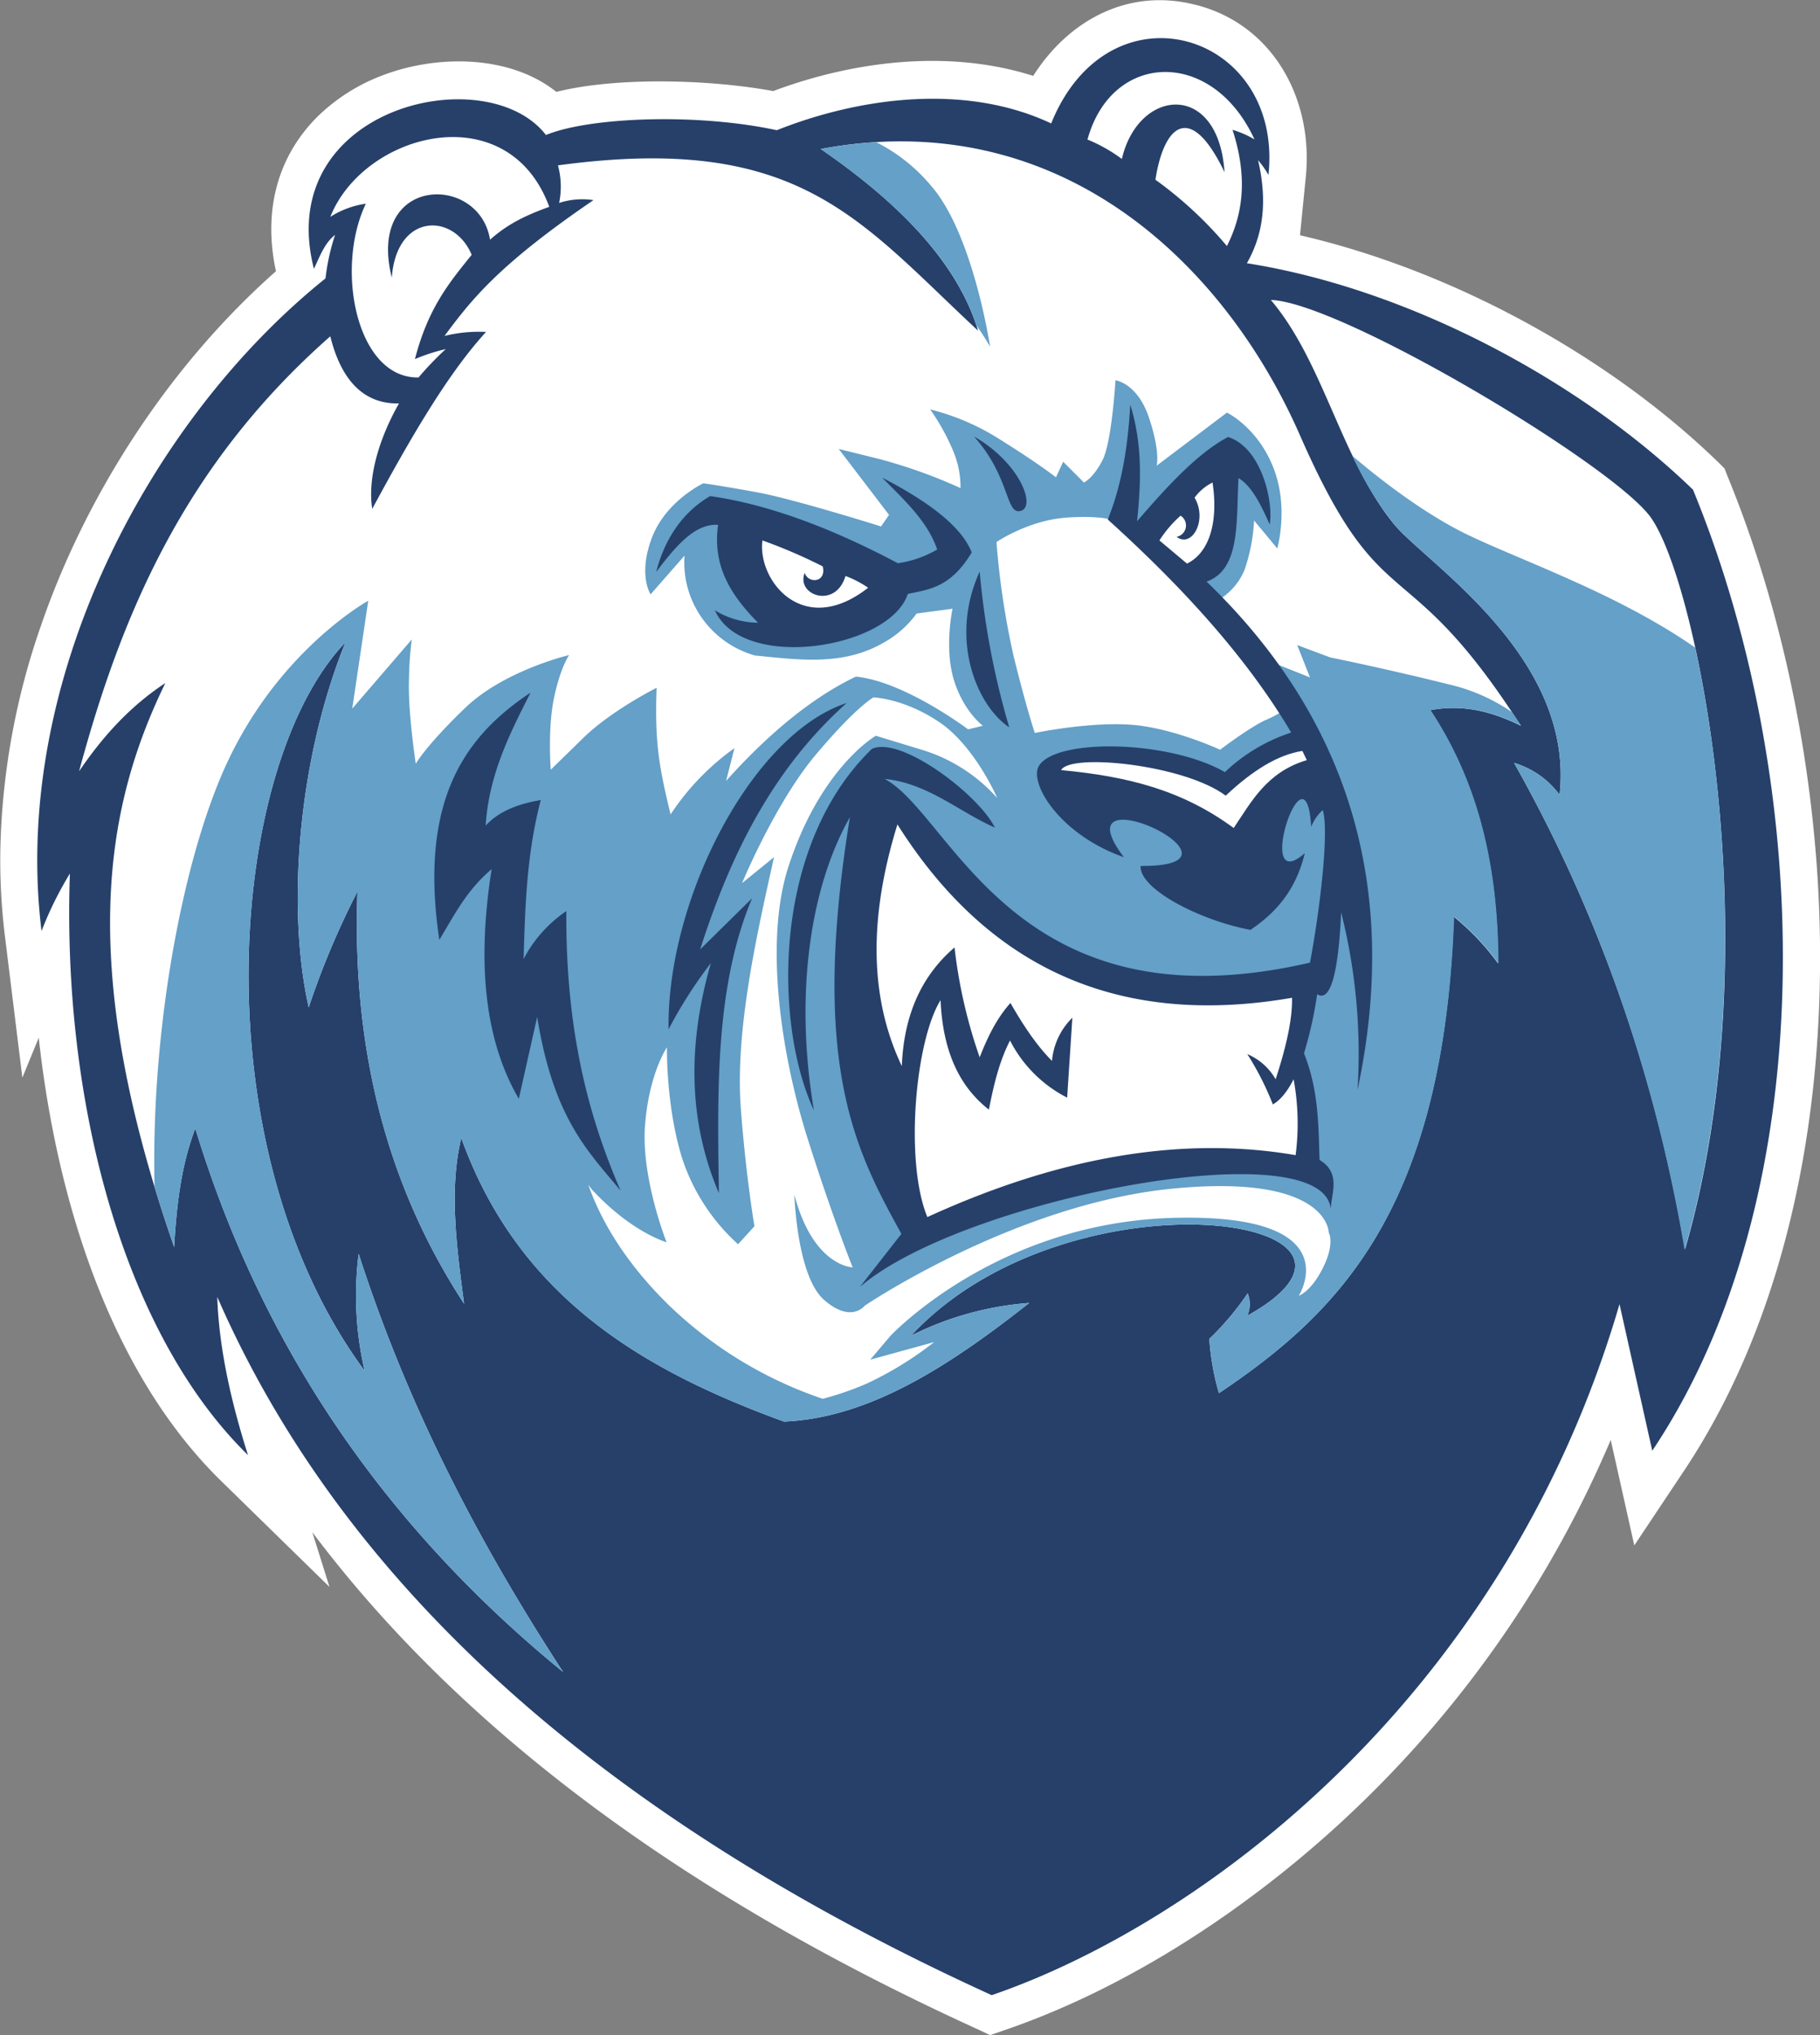 <svg id="Layer_1" data-name="Layer 1" xmlns="http://www.w3.org/2000/svg" viewBox="0 0 455.7 509.5"><rect x="0" y="0" width="455.7" height="509.5" fill="#808080" stroke="none"/><title>Polarbear300_3c</title><path d="M-76.2-189.8c15.7-3.9,39.2-3,54.3-.2,20.3-7.6,44.1-10.5,65.1-3.8,8.5-13.4,23-21.9,39.8-18,20.2,4.6,30.6,24,28.4,43.8L110-153.9c38.2,8.8,77.6,30.4,104.9,57l1.4,1.4.7,1.8c12.8,31.2,20.2,65.6,22.5,99.2,3.4,50.7-4.8,107.3-33.6,150.3l-12.2,18.3-4.8-21.5-1.1-4.9A277.2,277.2,0,0,1,126,238c-24.9,24.3-57,46.2-90.1,57.5l-3.5,1.2-3.4-1.6c-63.6-29-124.5-68.7-166.3-124.3l4.3,13.7-27-26.4C-187.7,131.1-201.3,88-205.8,47l-4.1,10-4.4-35.7A155.4,155.4,0,0,1-215.4-.8,181.5,181.5,0,0,1-205.3-56c11.4-33.2,32.3-65.4,58.9-88.9-3.1-14.2-.2-28.2,10.5-38.8a46.8,46.8,0,0,1,16.1-10.2c13.5-5.2,31.8-5.3,43.6,4.1" transform="translate(215.5 212.8)" style="fill:#fff;fill-rule:evenodd"/><path d="M-21-180.2c-20.4-4.4-47.2-3.2-57.8,1.2-14.9-19.3-68.4-7-58.1,33.5,1.4-2.9,2.6-6.4,5.3-8.5a54.2,54.2,0,0,0-2.4,10.9c-44,35.3-78.8,100.8-71.1,163.4a89,89,0,0,1,7.1-14.4C-200,63-184.6,121-153.4,151.5c-4.4-13.8-7.3-27.2-7.7-39.6,31.9,73,97.4,130.8,193.9,174.8,50.6-17.3,127.9-72.7,157.2-173l8.2,36.7c43-64.2,40.6-166.7,10.2-240.6-28.2-27.3-71.2-50.3-111.7-56.7,3.7-6.5,5.4-14.6,2.8-25.8a24,24,0,0,1,2.6,3.7c3.8-35.7-39.8-49-54.4-12.9C25.8-192.2-.9-188.2-21-180.2" transform="translate(215.5 212.8)" style="fill:#26406a;fill-rule:evenodd"/><path d="M-75.8-171.4C-15.4-179.6-.5-157.8,29.4-130,24.3-146.9,9.9-161.8-10-175.5,49.9-186.7,91.2-146.7,110-103.8c20.8,47.4,26.1,27.3,55.3,72.7-6.9-3.4-14.2-5.5-22.7-3.9,12.7,19.2,16.9,40.7,17,63.4a61.8,61.8,0,0,0-11.1-11.7C146,90.2,119.4,116,89.7,136a64.1,64.1,0,0,1-2.4-13.6A71.8,71.8,0,0,0,96.9,111a7.2,7.2,0,0,1-.1,5.6c44-24.5-44.4-37.8-84.2,5a79,79,0,0,1,29.6-8.2C22.4,129,2.3,142.2-19.2,143.1c-35.4-12.9-66.5-31.2-80.8-71-3.1,12.8-1.2,27.1.7,41.5C-117.6,85.6-127.5,51.9-126,10.4a204,204,0,0,0-12.2,29c-5.5-24.3-2.9-61.5,9.2-91.4-29.6,30.9-36.7,126.2,4.8,182.4a83.3,83.3,0,0,1-1.5-29.3c12.6,39.1,30.6,73.1,51.2,104.7-46.9-38.3-76.3-84.2-92.1-136.1-3.6,9.4-4.7,19.5-5.3,29.7-24.4-70.2-17.5-109.8-2.2-141.2-9.1,6-15.9,13.7-21.6,22.1,10.5-38.9,26.2-76.6,62.9-108.9,2.7,10.9,8.3,17,17.2,16.8-5,8.8-7.9,18.6-6.7,26.4,9.4-17.4,18.8-33.7,28.5-44.3a36.4,36.4,0,0,0-10.4,1c6.7-9,13.4-17.7,37.3-34a18.9,18.9,0,0,0-8.6.7,20.2,20.2,0,0,0-.3-9.4" transform="translate(215.5 212.8)" style="fill:#fff;fill-rule:evenodd"/><path d="M29-131.3c-5.4-16.4-19.7-30.9-39-44.2a111.7,111.7,0,0,1,13.9-1.7,43.3,43.3,0,0,1,13.8,11C28.2-154.1,32.4-126,32.4-126a59,59,0,0,0-3.4-5.3" transform="translate(215.5 212.8)" style="fill:#64a0c8;fill-rule:evenodd"/><path d="M64.1-82.3s-3.2-1.6-12.7-.9S34-77.1,34-77.1a200,200,0,0,0,4.3,28.6c3.2,13,5.3,19.2,5.3,19.2S56.5-32,67.1-31.4,90-25.1,90-25.1s6.8-5.2,11.1-7.3a32.9,32.9,0,0,0,4.3-2.2S86.2-66.7,64.1-82.3M-68.2,83.8c2.4,6.9,7.7,17.8,19.7,29.7A102.8,102.8,0,0,0-9.5,137.4a77.6,77.6,0,0,0,11-3.8,86.9,86.9,0,0,0,16.9-10.4l-16,4.4,5-5.9S33.8,93.3,78.3,92.1s31.4,19.5,31.4,19.5,3.1-1,6.1-7.1,1.4-8.7,1.4-8.7.1-14.9-39.3-11S1,114.1,1,114.1s-3.4,4.5-10.2-1.5-7.4-26.3-7.4-26.3c4.7,18,14.6,18.2,14.6,18.2S-7,92.1-13.3,72.2-24.4,23.3-18,3.9C-9.9-20.8,3.8-28.6,3.8-28.6l11.8,3.6A41.3,41.3,0,0,1,34.2-13S28.6-26,19.7-32,3.2-38.2,3.2-38.2-1-36-11.2-23.9-29.7,8.3-29.7,8.3l8-6.5c-4.3,19.4-9.8,43.3-8.3,63.1,1.3,17,3.4,29.3,3.4,29.3l-4.1,4.5A50,50,0,0,1-44.7,77.2c-4.1-13.2-3.8-27.8-3.8-27.8S-53,55.9-54,69s5.4,29.2,5.4,29.2-8.7-2.4-18.7-13.2ZM163.1-34.5l2.3,3.4c-6.9-3.4-14.2-5.5-22.7-3.9,12.7,19.2,16.9,40.7,17,63.4a61.8,61.8,0,0,0-11.1-11.7C146,90.2,119.4,116,89.7,136a64.1,64.1,0,0,1-2.4-13.6A71.8,71.8,0,0,0,96.9,111a7.2,7.2,0,0,1-.1,5.6c44-24.5-44.4-37.8-84.2,5a79,79,0,0,1,29.6-8.2C22.4,129,2.3,142.2-19.2,143.1c-35.4-12.9-66.5-31.2-80.8-71-3.1,12.8-1.2,27.1.7,41.5C-117.6,85.6-127.5,51.9-126,10.4a204,204,0,0,0-12.2,29c-5.5-24.3-2.9-61.5,9.2-91.4-29.6,30.9-36.7,126.2,4.8,182.4a83.3,83.3,0,0,1-1.5-29.3c12.6,39.1,30.6,73.1,51.2,104.7-46.9-38.3-76.3-84.2-92.1-136.1-3.6,9.4-4.7,19.5-5.3,29.7q-2.7-7.8-4.9-15.1c-1-40.2,7.5-84.7,19.1-108.1,13.3-27,34.4-38.6,34.4-38.6l-4,27,14.9-17.3a86,86,0,0,0-.7,10c-.3,8,1.7,21.1,1.7,21.1s2.6-4.6,12.4-14,26-13.2,26-13.2-2.2,3.1-3.8,10.8-.8,17.9-.8,17.9l8.4-8.2c7.1-6.8,18.1-12.3,18.1-12.3-.5,14.1.7,20,3.5,31.7a62.9,62.9,0,0,1,16-16.6l-2.1,8.2c4.7-5.2,17.3-18.9,32.5-26.1C11-42.2,26.9-30.2,26.9-30.2l3.7-.9s-4.9-3.6-7.3-11.6-.3-17.7-.3-17.7L14-59.2A25.2,25.2,0,0,1,5.9-52c-10.2,6-21.3,4.4-32.4,3.3a24.4,24.4,0,0,1-13.4-9.6,24,24,0,0,1-4.2-15.4L-52.6-64s-3.2-4.8.3-14.1,12.9-13.7,12.9-13.7,4.5.6,13.7,2.3S5.1-81,5.1-81l2-2.9L-5.5-100.4,4.6-97.9A129.1,129.1,0,0,1,25-90.6a23.3,23.3,0,0,0-1.8-9.2,54.4,54.4,0,0,0-5.8-10.5A59,59,0,0,1,35-102.7c9.6,6,13.9,9.4,13.9,9.4l1.8-3.9,5.2,5.2s2.4-1.1,4.7-5.7,3.2-19.9,3.2-19.9,5.5.7,8.4,9.4,1.9,12,1.9,12l17.6-13.3s7.6,3.6,11.6,13.7,1,20.3,1,20.3l-5.8-7a44.5,44.5,0,0,1-2.4,12.4,15.8,15.8,0,0,1-7.4,8l12.3,14.3,11.5,4.6-3.2-8.1,8.3,3.1s13.9,2.8,29.5,6.7A46.4,46.4,0,0,1,163.1-34.5Z" transform="translate(215.5 212.8)" style="fill:#64a0c8;fill-rule:evenodd"/><path d="M56.8-177.9c6.1-22.1,31.3-22.9,41.8,0a24.4,24.4,0,0,0-5.5-2.4c3.9,12,2.6,21.2-1.4,29.1a98.5,98.5,0,0,0-17.9-16.6c2.1-13.6,8.7-19.8,17.3-1.9-1.5-22.9-21.6-21.1-25.7-3.3a39.4,39.4,0,0,0-8.7-4.9" transform="translate(215.5 212.8)" style="fill:#fff;fill-rule:evenodd"/><path d="M-78-161.1c-10.4-28-46.4-18.5-54.8,2.6a22.2,22.2,0,0,1,8.9-3.3c-7.8,16.3-2.3,43.8,13.2,43.5a79.5,79.5,0,0,1,6.8-7.1,46,46,0,0,0-7.7,2.5c3.3-12.9,8.8-19.4,14.2-26.1-4.4-10.6-18.8-10.6-20,5.7-6.4-25.6,21.9-26.2,24.6-9.5,3-2.6,6.6-5.3,14.8-8.2" transform="translate(215.5 212.8)" style="fill:#fff;fill-rule:evenodd"/><path d="M19.1-75.2a26.6,26.6,0,0,1-9.8,3.4c-15.5-8.2-31.5-14.6-47-16.8-7.7,4.5-11.7,11.9-13.5,19,5.9-7.9,10.3-12.1,15.5-11.8-1.5,10.7,3.6,18,10,24.5A21,21,0,0,1-36.5-60c6.9,15.5,43.8,9.6,48.3-4.1,4.8-1.1,10.6-1.3,16-10.4-2.3-5.9-9.6-12.1-22.4-18.7,5.5,5.6,11.4,10.9,13.8,18.1" transform="translate(215.5 212.8)" style="fill:#26406a;fill-rule:evenodd"/><path d="M1.8-65.7a26.2,26.2,0,0,0-5.6-2.9c-2.5,8.4-12.5,4.8-10.2-.8.7,2.7,5.5,2.6,4.5-1.6a130.1,130.1,0,0,0-15.1-6.5c-1.3,9.9,10.1,24.6,26.4,11.9" transform="translate(215.5 212.8)" style="fill:#fff;fill-rule:evenodd"/><path d="M28.4-103.5C39.8-97,44-86,40.1-84.9s-2.5-8.3-11.7-18.6" transform="translate(215.5 212.8)" style="fill:#26406a;fill-rule:evenodd"/><path d="M-3.5-36.8C-22.2-20.1-32.7,1.5-40.2,24.9l13-12.8C-36.4,34-35.9,60-35.5,85.9c-7.9-18.5-7.7-37.8-2-57.6A113.2,113.2,0,0,0-48.1,44.9C-48.6,12.5-27.3-29-3.5-36.8" transform="translate(215.5 212.8)" style="fill:#26406a;fill-rule:evenodd"/><path d="M-82.7-39.3C-87.9-29.1-93.1-18.8-93.9-6.1c3.1-3.4,7.8-5.4,13.8-6.4-3.6,13.8-3.9,26.8-4.3,39.8A32.8,32.8,0,0,1-73.7,15.3c-.2,30,5.6,51.6,13.6,70-8.2-9.9-16.8-18.1-20.9-43.5l-4.6,20.5c-7.9-13.6-10.8-32.1-6.8-57.5-6.3,5.3-9.4,11.6-13.1,17.7-5.2-35,6.5-51,22.7-61.8" transform="translate(215.5 212.8)" style="fill:#26406a;fill-rule:evenodd"/><path d="M61.9-82.8c2.8-7,4.9-15.8,5.6-28.7,3.1,10,2.7,19.6,1.7,29.2C76.7-91,84.4-99.4,92-103.4c8.6,2.8,11.4,16.7,10.4,21.9-2.3-5.3-4.7-9.8-7.8-11.6-.6,10.6.6,22.9-8,25.9C122.7-32.4,135,10.2,124.4,60.1a144.4,144.4,0,0,0-4.1-44.5c-.7,15.7-2.8,22.6-6,20.5a100.1,100.1,0,0,1-3.3,14.8c3.7,9.3,3.6,18,3.9,26.7,5.5,3.3,2.9,8.5,2.8,12.3C115.8,70,25.4,87.3-.2,109.4L10.2,96.1C-1.4,75.1-12.7,53.6-2.7-8.2c-10,17.6-13.9,44.5-9,73.4C-21.7,43.8-22.3-1,2.8-25.3,10-28.7,29.6-13.8,33.6-5.6,24.4-9.7,16.8-16.7,6-17.8c16.9,9,32.5,63.1,106.5,46,2.3-12.1,4.9-32.7,3.2-38.2a11.1,11.1,0,0,0-2.9,4.2c-1.3-22.5-14.6,18-1.6,6.6-2.3,9.5-7.4,15-13.6,19.2C84.8,17.6,69.7,9.7,70.1,4c31.6.2-21.2-24.6-4.2-2.2C49.9-3.8,42.1-16.7,44.6-21,48.7-28,77-27.6,91.2-19.5a43.8,43.8,0,0,1,16.6-9.9c-11.2-18.9-27.3-36.5-46-53.4" transform="translate(215.5 212.8)" style="fill:#26406a;fill-rule:evenodd"/><path d="M102.7-137.7c17.4.5,85.6,41.2,95.1,54.4C209.5-67,228.2,24.5,206.4,100,198.5,54.1,183.8,14,163.6-21.8A21.9,21.9,0,0,1,175-13.8c3.8-34.7-33.4-58-41.4-67.7C120.2-97.9,116-122,102.7-137.7" transform="translate(215.5 212.8)" style="fill:#fff;fill-rule:evenodd"/><path d="M208.9-50.8c8.2,37.2,12.7,98-2.6,150.9C198.5,54.1,183.8,14,163.6-21.8A21.9,21.9,0,0,1,175-13.8c3.8-34.7-33.4-58-41.4-67.7a84.2,84.2,0,0,1-10.5-17.2c5.8,5,17.4,14.2,28.7,19.7,13.9,6.7,37.7,14.8,57.1,28.3" transform="translate(215.5 212.8)" style="fill:#64a0c8;fill-rule:evenodd"/><path d="M29.8-69.7c-7.6,16.6-1,33.3,7.4,39a198.9,198.9,0,0,1-7.4-39" transform="translate(215.5 212.8)" style="fill:#26406a;fill-rule:evenodd"/><path d="M91.4-13.6C81-21.4,52.4-24.3,50.2-20c17,1.6,30.4,5.1,43.2,14.5,4.5-6.7,8.3-14,18.3-17l-1.1-2.3c-6,.9-12.4,4.8-19.2,11.2" transform="translate(215.5 212.8)" style="fill:#fff;fill-rule:evenodd"/><path d="M108,37C65.3,44.4,32.3,30.2,9.2-6.4,1.6,18.2,2.6,37.9,10.3,54.1c.5-12.6,4.8-22.5,13.2-29.7a125.7,125.7,0,0,0,6.3,27.5c1.8-4.6,4.1-9.6,7.7-13.6,3.2,5.6,6.6,10.7,10.4,14.5A17.2,17.2,0,0,1,53,42L51.7,62A32.7,32.7,0,0,1,37.4,47.7c-2.7,5.2-4.1,11.2-5.3,17.3C25.2,59.6,20.6,51.2,20,37.6,13.6,47.9,11,78.2,16.7,91.9q49.8-22.8,92.2-15.5a61.3,61.3,0,0,0-.5-19q-2.4,4.7-5.2,6.3a71.8,71.8,0,0,0-6.4-12.6,14.8,14.8,0,0,1,7.1,6.3c3.2-9.8,4.2-16,4.1-20.4" transform="translate(215.5 212.8)" style="fill:#fff;fill-rule:evenodd"/><path d="M74.8-77.5a29.9,29.9,0,0,1,5.3-6.2,2.9,2.9,0,0,1-1,5.3c3.9,2.9,7.8-4.3,4.5-9.8A12.5,12.5,0,0,1,88.1-92c1.5,9.9-.8,17.6-6.4,20.3l-6.9-5.8" transform="translate(215.5 212.8)" style="fill:#fff;fill-rule:evenodd"/></svg>